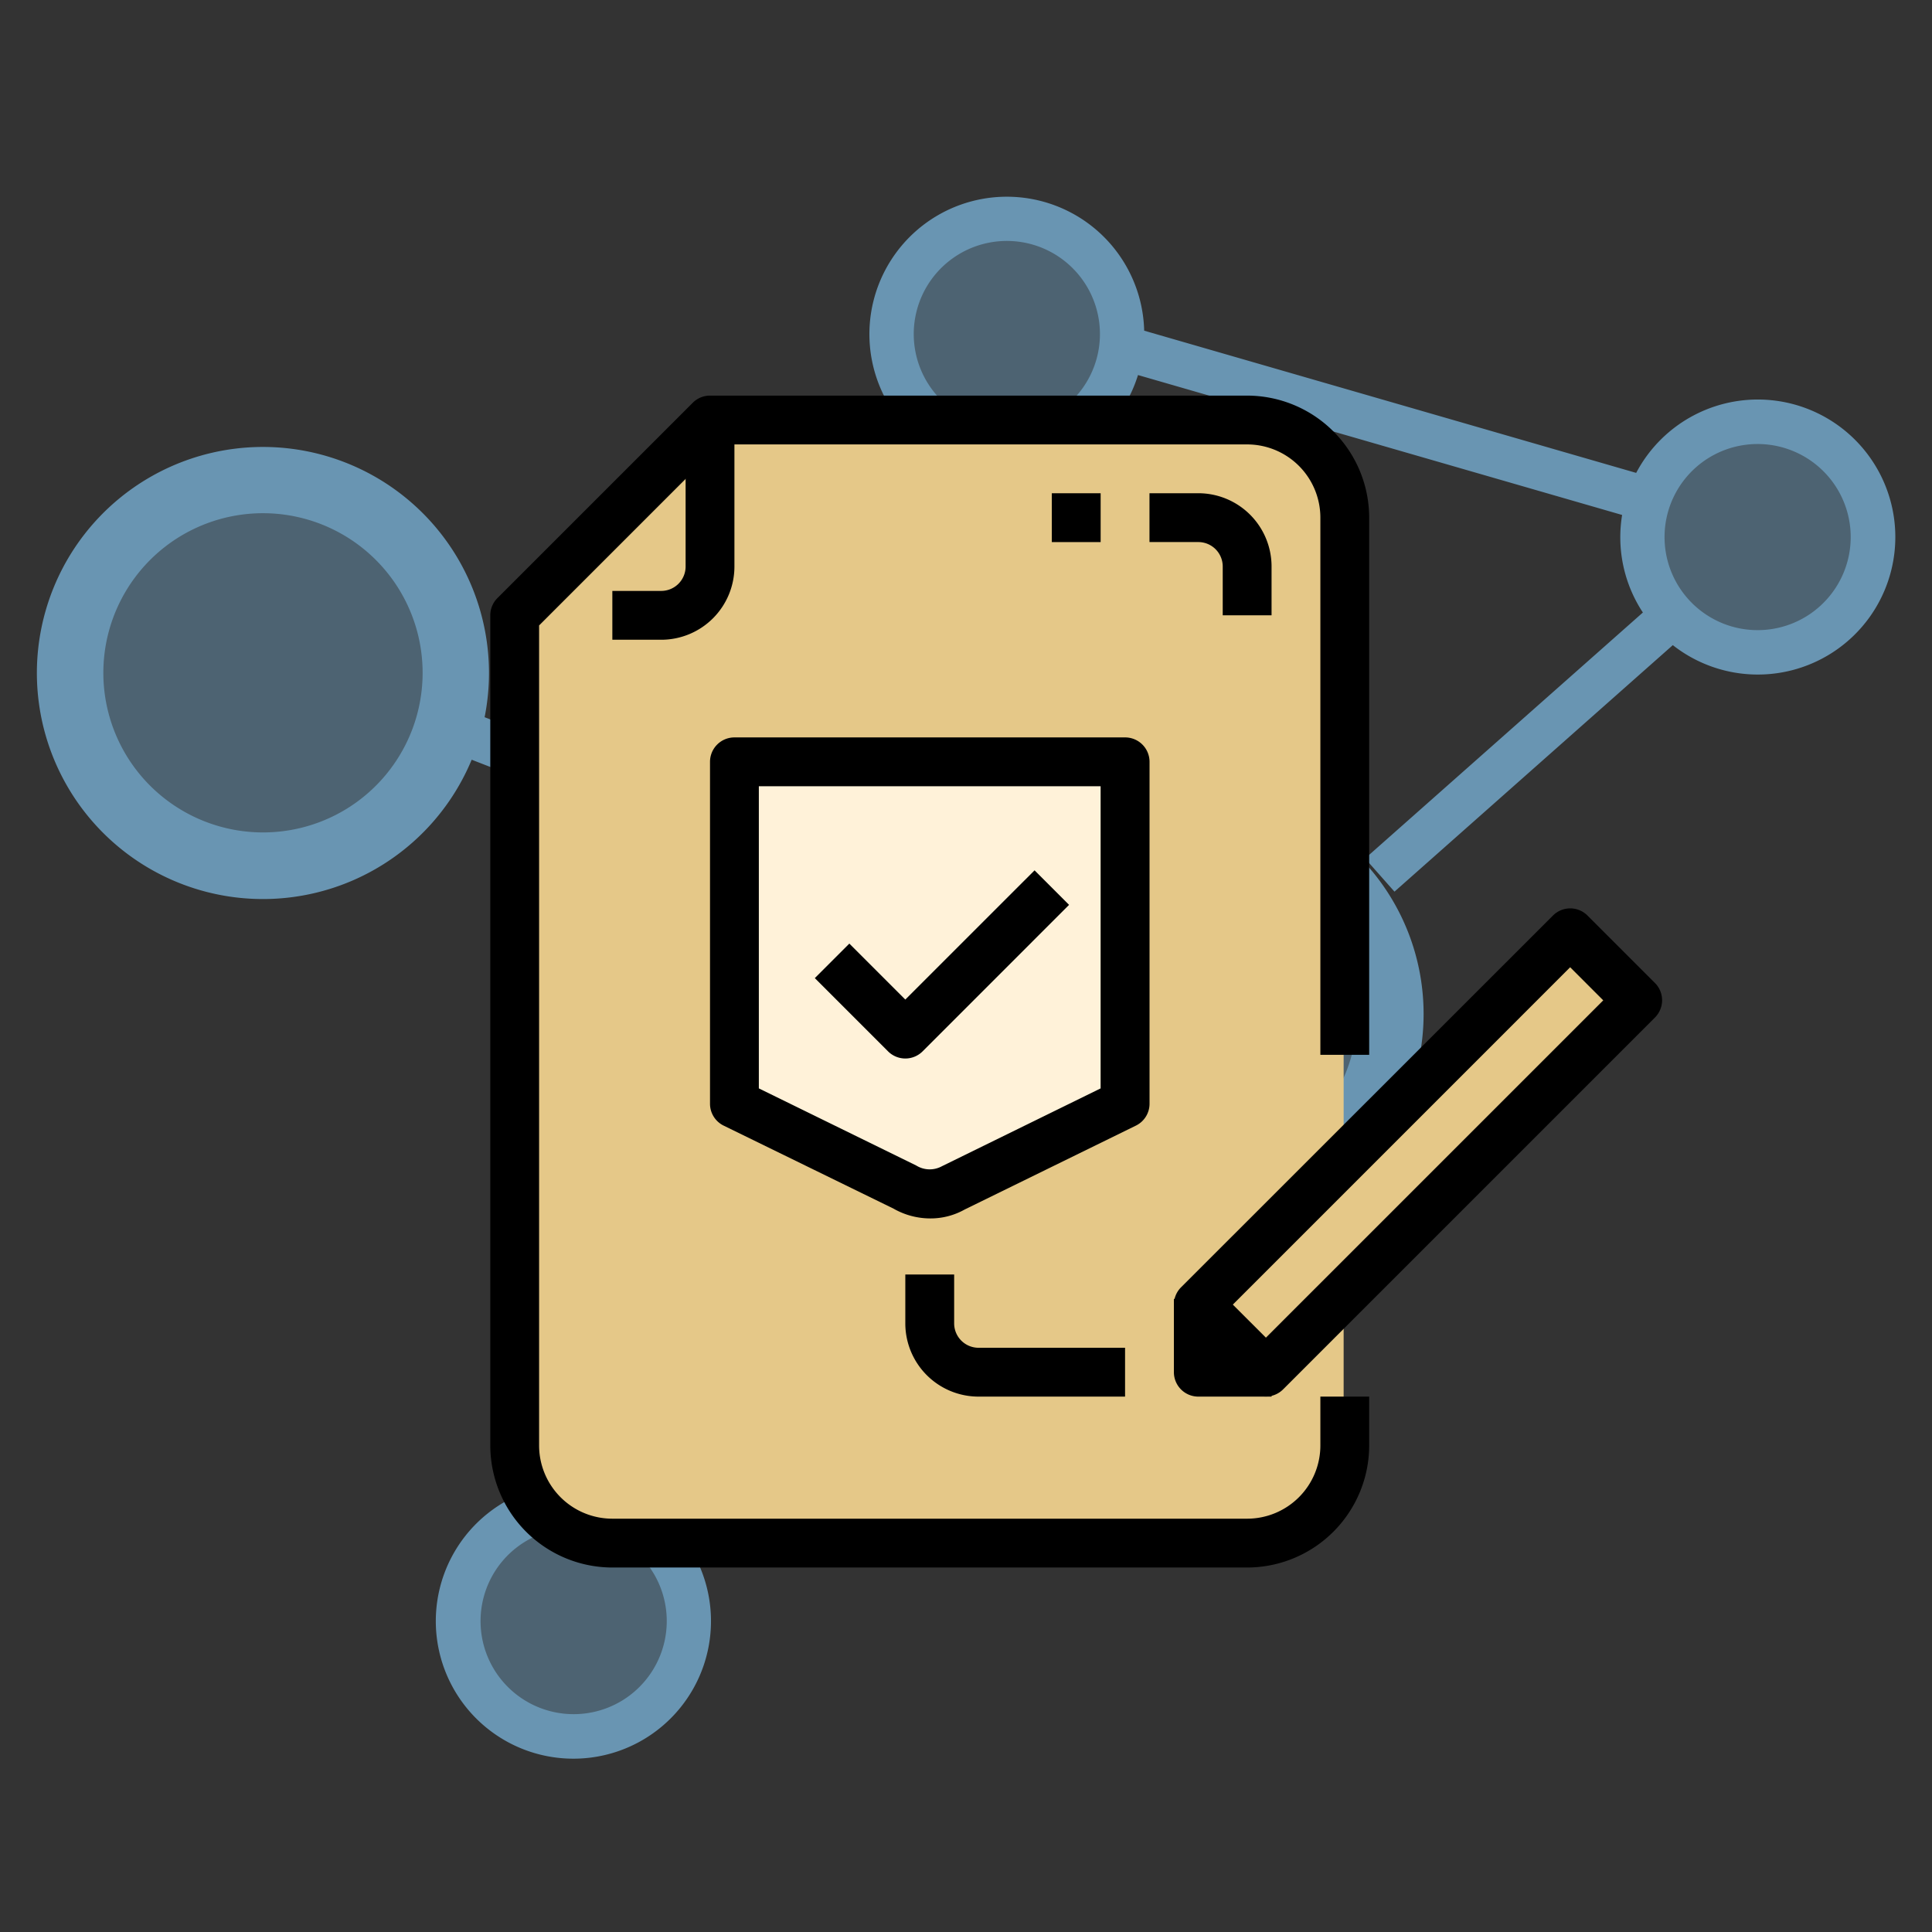 <svg xmlns="http://www.w3.org/2000/svg" viewBox="0 0 944 944"><rect x="0" y="0" width="944" height="944" fill="#333333" stroke="none"/><defs><style>.cls-1,.cls-2{fill:#6995b2;}.cls-1{opacity:0.5;}.cls-3{fill:#e5c888;}.cls-4{fill:#fff2d9;}</style></defs><title>cert</title><g id="Layer_2_copy" data-name="Layer 2 copy"><circle class="cls-1" cx="128.52" cy="328.79" r="91.83"/><circle class="cls-1" cx="491.96" cy="163.27" r="60.26"/><circle class="cls-1" cx="586.24" cy="495.43" r="84.63"/><circle class="cls-1" cx="858.79" cy="262.4" r="58.12"/><circle class="cls-1" cx="280.29" cy="792.1" r="51.6"/><path class="cls-2" d="M341.52,764.59,516.4,583.54l-15.58-15L329.24,746.13a67.23,67.23,0,1,0,12.28,18.46Zm-100,51.28a45.49,45.49,0,1,1,62.54,15A45.53,45.53,0,0,1,241.51,815.87Z"/><path class="cls-2" d="M643.38,588.7A109.38,109.38,0,0,0,565.75,388l4.26-1.27L521.55,223.54q2.79-1.36,5.49-3a66.86,66.86,0,0,0,29-37.29l236.55,68.37a66.83,66.83,0,0,0,9,45.87c.37.61.76,1.19,1.15,1.78L667,419.46l14.36,16.21,136-120.45a67.19,67.19,0,1,0-17.9-84.16L559.06,161.57a67.14,67.14,0,1,0-58.25,68.24l48.33,162.71A109.37,109.37,0,0,0,487.73,448L236.79,350.43a110.45,110.45,0,1,0-6.32,20.78l249.86,97.13A109.32,109.32,0,0,0,643.38,588.7ZM897.57,238.64a45.48,45.48,0,1,1-62.54-15A45.53,45.53,0,0,1,897.57,238.64ZM453.18,187a45.49,45.49,0,1,1,62.55,15A45.55,45.55,0,0,1,453.18,187ZM62,369.53a78,78,0,1,1,107.23,25.75A78.07,78.07,0,0,1,62,369.53ZM520.68,535.6A76.89,76.89,0,1,1,626.41,561,77,77,0,0,1,520.68,535.6Z"/></g><g id="Layer_6" data-name="Layer 6"><path class="cls-3" d="M629.27,750.15H276.64a26.09,26.09,0,0,1-26.09-26.09V312.59l96.37-107.36H616.63a39.88,39.88,0,0,1,39.89,39.88v477.8A27.25,27.25,0,0,1,629.27,750.15Z"/><polygon class="cls-3" points="587.73 628.2 766.78 454.11 799.33 490.2 626.66 667.13 587.73 628.2"/></g><g id="Layer_7" data-name="Layer 7"><polygon class="cls-4" points="361.27 366.82 549.72 373.43 549.72 536.91 464.59 581.47 358.48 533.37 361.27 366.82"/></g><g id="Capa_1_copy" data-name="Capa 1 copy"><path d="M669,515.39V252.94a59.71,59.71,0,0,0-59.64-59.64H346.92a11.9,11.9,0,0,0-8.43,3.49l-95.44,95.44a11.9,11.9,0,0,0-3.49,8.43v405.6a59.72,59.72,0,0,0,59.64,59.65H609.37A59.72,59.72,0,0,0,669,706.26V682.4H645.15v23.86a35.79,35.79,0,0,1-35.78,35.79H299.2a35.8,35.8,0,0,1-35.79-35.79V305.6l88.45-88.45H609.37a35.79,35.79,0,0,1,35.78,35.79V515.39Z"/><path d="M335,205.23V276.8a11.93,11.93,0,0,1-11.93,11.93H299.2v23.86h23.86a35.79,35.79,0,0,0,35.79-35.79V205.23Z"/><path d="M808.67,480.34l-33-33a11.93,11.93,0,0,0-16.87,0L577.07,629a11.94,11.94,0,0,0,0,16.87l33,33a11.93,11.93,0,0,0,16.86,0l181.7-181.7A11.93,11.93,0,0,0,808.67,480.34ZM618.54,653.6l-16.16-16.16L767.2,472.61l16.17,16.17Z"/><path d="M597.44,658.54V634.68H573.58v35.79a11.93,11.93,0,0,0,11.93,11.93H621.3V658.54Z"/><path d="M585.51,241H561.65v23.86h23.86a11.93,11.93,0,0,1,11.93,11.93v23.86H621.3V276.8A35.8,35.8,0,0,0,585.51,241Z"/><path d="M549.72,360.31H358.85a11.93,11.93,0,0,0-11.93,11.93v167A11.91,11.91,0,0,0,353.6,550l83,40.56a36.25,36.25,0,0,0,17.89,4.78h0a34.06,34.06,0,0,0,16.91-4.38L555,550a11.91,11.91,0,0,0,6.68-10.73v-167A11.93,11.93,0,0,0,549.72,360.31ZM537.79,531.8,460.2,569.85a12.42,12.42,0,0,1-12.5-.36L370.78,531.8V384.17h167V531.8Z"/><path d="M505.5,425.26,442.35,488.4,415,461.05l-16.87,16.87,35.79,35.79a11.94,11.94,0,0,0,16.87,0l71.57-71.58Z"/><path d="M478.14,658.54a11.93,11.93,0,0,1-11.93-11.93V622.75H442.35v23.86a35.79,35.79,0,0,0,35.79,35.79h71.58V658.54Z"/><rect x="513.93" y="241.01" width="23.86" height="23.86"/></g></svg>